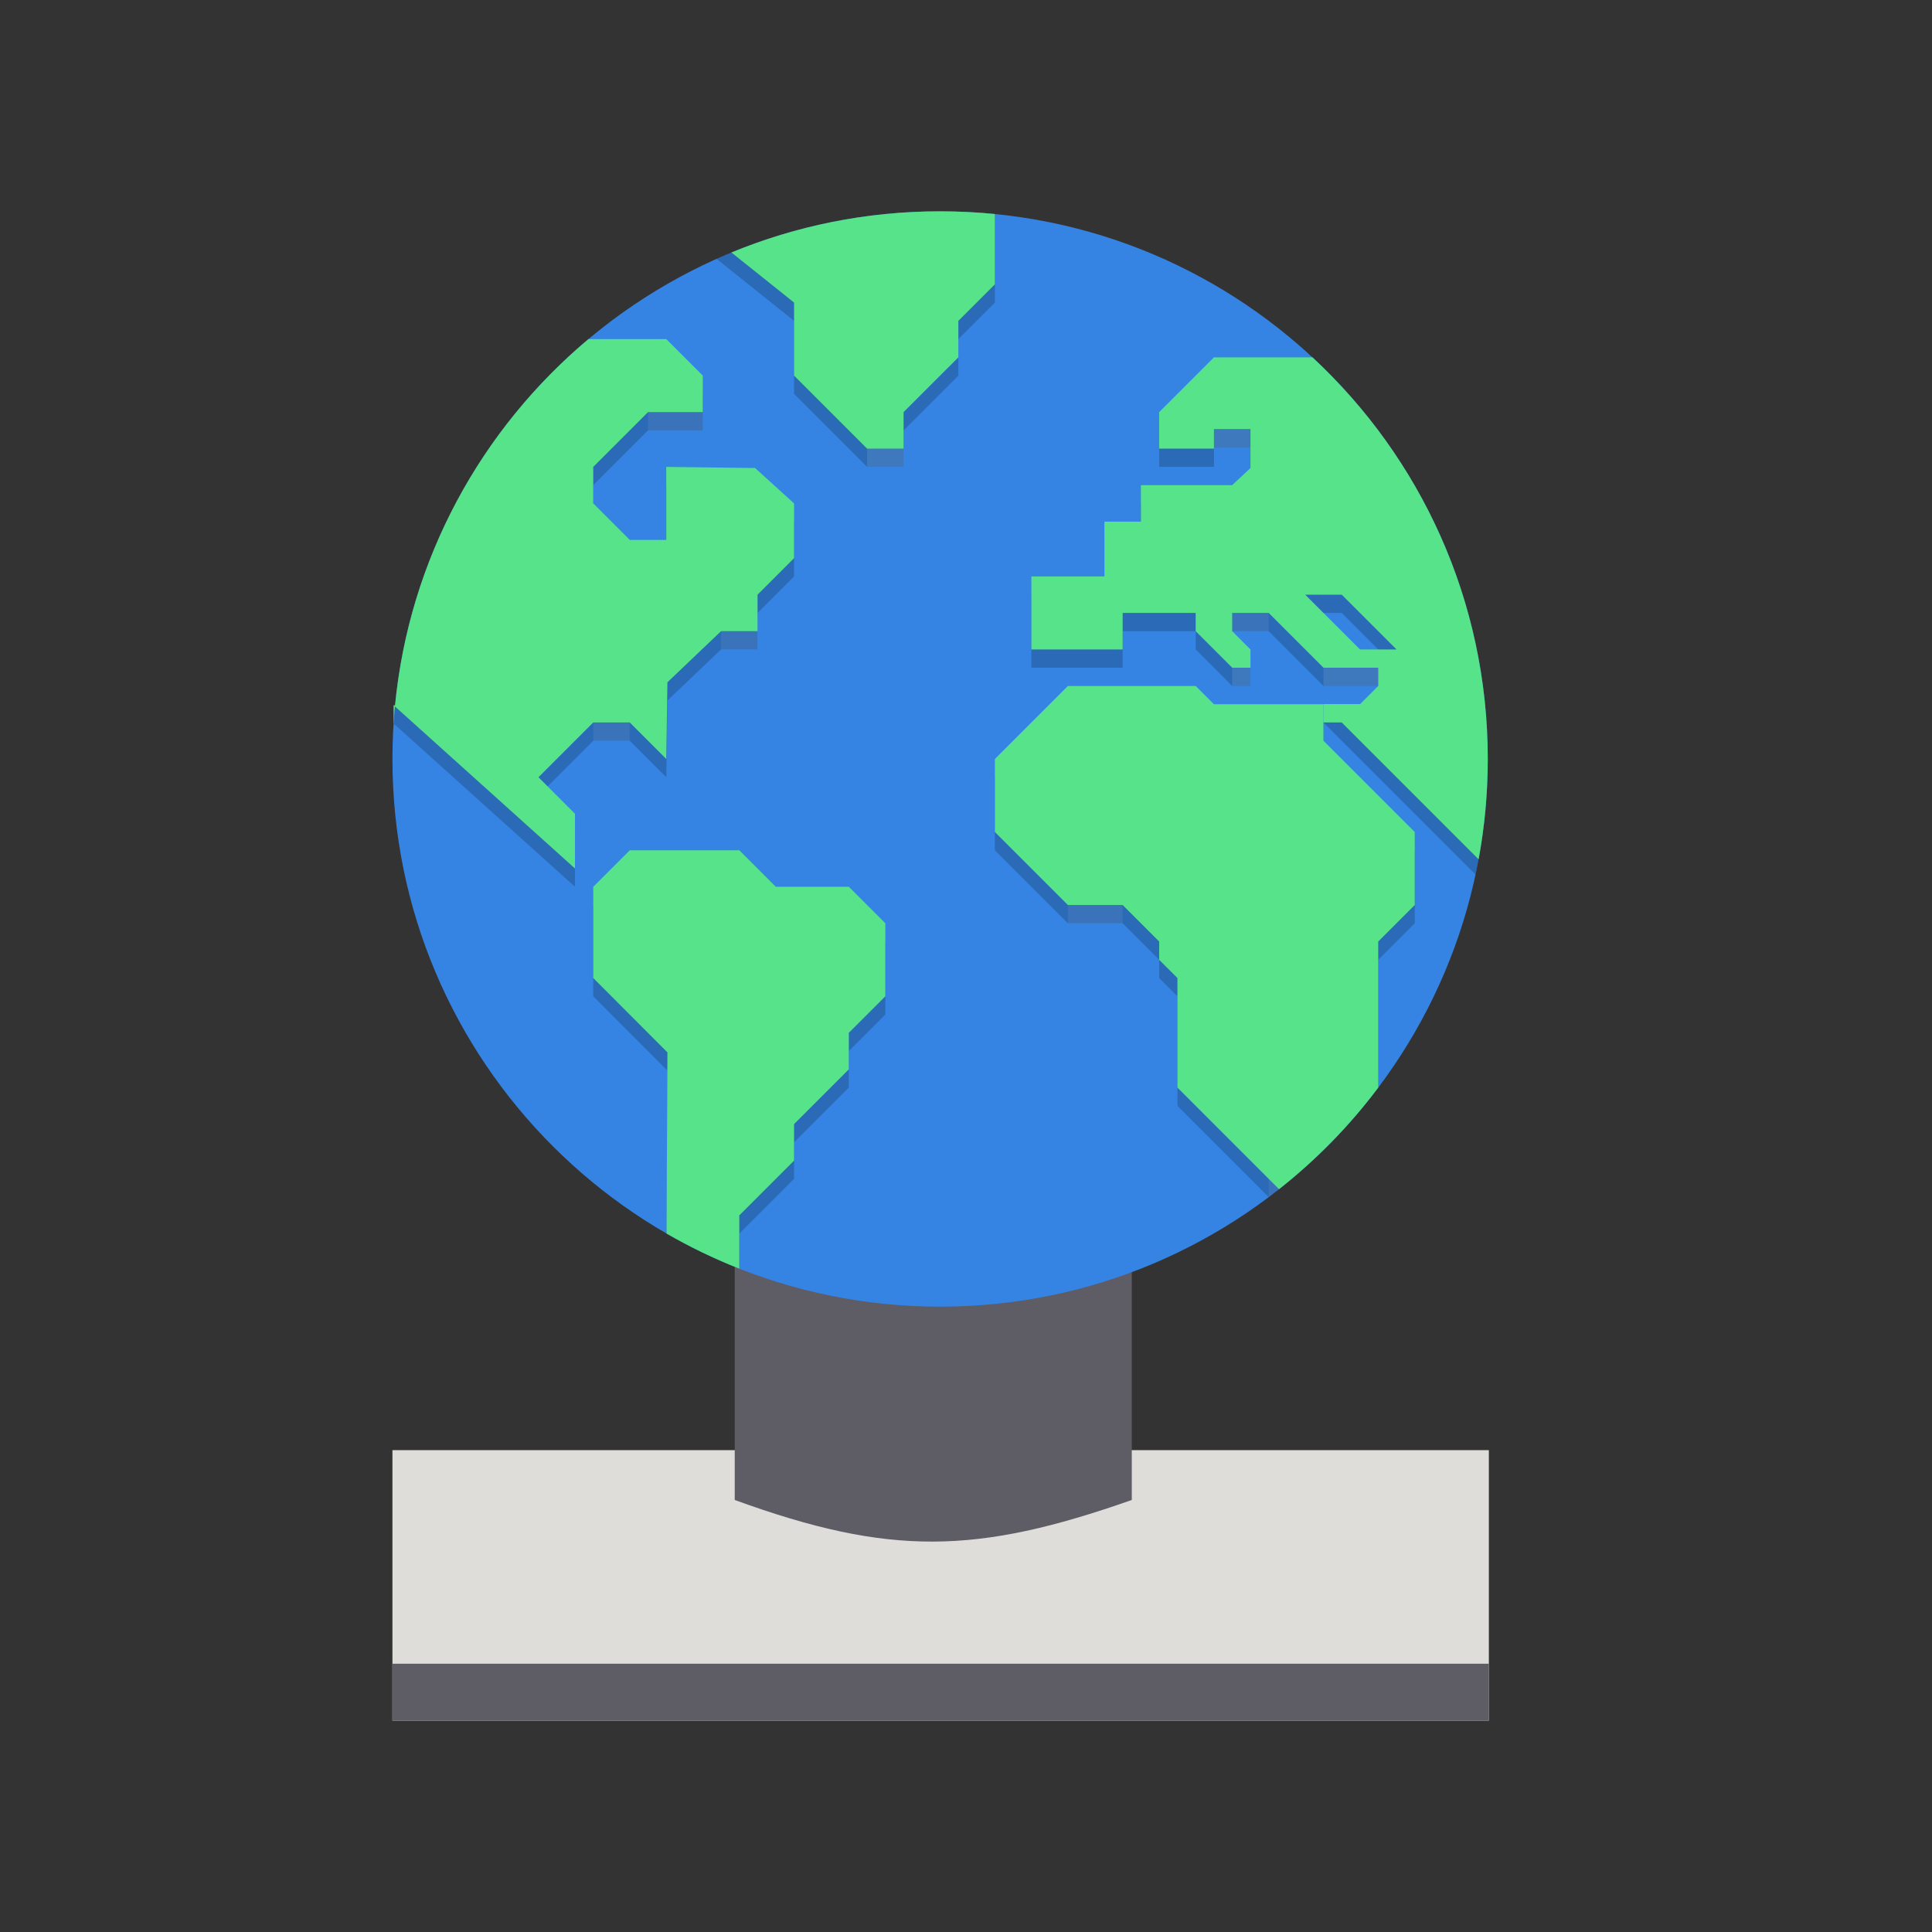<svg width="128" height="128" viewBox="0 0 128 128" fill="none" xmlns="http://www.w3.org/2000/svg">
<rect x="0" y="0" width="128" height="128" fill="#333333" stroke="none"/>
<g id="smb4k">
<rect id="Rectangle 57" x="26" y="96.076" width="72.641" height="17.924" fill="url(#paint0_linear)"/>
<rect id="Rectangle 58" x="26" y="110.226" width="72.641" height="3.774" fill="url(#paint1_linear)"/>
<path id="Rectangle 56" d="M48.678 78.405C58.945 81.76 64.714 81.702 74.984 78.405V99.377C64.72 102.985 58.96 103.121 48.678 99.377V78.405Z" fill="url(#paint2_linear)"/>
<g id="world">
<path id="Vector" fill-rule="evenodd" clip-rule="evenodd" d="M26.076 46.727L26.076 47.936L28.502 47.84L28.556 46.632L26.076 46.727Z" fill="url(#paint3_linear)"/>
<path id="Vector_2" d="M62.285 86.569C82.324 86.569 98.569 70.324 98.569 50.285C98.569 30.245 82.324 14 62.285 14C42.245 14 26 30.245 26 50.285C26 70.324 42.245 86.569 62.285 86.569Z" fill="#3584E4"/>
<path id="Vector_3" opacity="0.1" fill-rule="evenodd" clip-rule="evenodd" d="M91.312 70.846H84.055V79.319C87.466 76.577 89.067 74.982 91.312 72.055V70.846Z" fill="white"/>
<path id="Vector_4" fill-rule="evenodd" clip-rule="evenodd" d="M87.683 46.656V47.865H90.102V46.656H87.683Z" fill="url(#paint4_linear)"/>
<g id="Group">
<path id="Vector_5" opacity="0.1" d="M74.379 59.96H70.751V61.17H74.379V59.96Z" fill="white"/>
<path id="Vector_6" opacity="0.1" d="M41.723 47.866H39.304V49.075H41.723V47.866Z" fill="white"/>
<path id="Vector_7" opacity="0.1" d="M46.561 27.304H42.933V28.514H46.561V27.304Z" fill="white"/>
<path id="Vector_8" opacity="0.1" d="M50.19 41.818H47.77V43.028H50.19V41.818Z" fill="white"/>
<path id="Vector_9" opacity="0.1" d="M84.055 40.609H81.636V41.818H84.055V40.609Z" fill="white"/>
</g>
<path id="Vector_10" opacity="0.2" fill-rule="evenodd" clip-rule="evenodd" d="M48.98 84.052V81.731L52.608 78.103V75.684L56.237 72.055V69.636L58.656 67.217V62.379L56.237 59.96H51.399L48.98 57.541H41.723L39.304 59.96V66.008L44.218 70.932L44.166 81.728C45.703 82.616 47.311 83.394 48.98 84.052V84.052ZM26.075 47.933L38.095 58.751V55.123L35.676 52.703L39.304 49.075H41.723L44.142 51.494L44.218 46.413L47.77 43.028H50.19V40.609L52.608 38.19V34.561L50.025 32.218L44.142 32.142V36.98H41.723L39.304 34.561V32.142L42.933 28.514H46.561V26.095L44.142 23.676H37.615C31.008 29.805 26.687 38.364 26.075 47.933V47.933ZM47.475 17.15L52.608 21.257V26.095L57.446 30.933H59.865V28.514L63.494 24.885V22.466L65.913 20.047V14.179C64.719 14.061 63.509 14 62.284 14C57.009 14 51.997 15.126 47.475 17.15ZM91.312 72.059C89.248 74.806 86.804 77.25 84.056 79.314L78.008 73.265V66.008L76.798 64.798V63.589L74.379 61.17H70.751L65.913 56.332V51.494L70.751 46.656H79.217L80.427 47.866H87.683V50.285L93.731 56.332V61.17L91.312 63.589V72.059ZM97.76 57.941L87.683 47.866H90.102L91.312 46.656V45.447H87.683L84.055 41.818H81.636V43.028L82.846 44.237V45.447H81.636L79.217 43.028V41.818H74.379V44.237H68.332V39.399H73.17V35.771H75.589V33.352H81.636L82.846 32.218V29.637H80.427V30.933H76.798V28.514L80.427 24.885H81.636H88.197C94.613 31.43 98.569 40.395 98.569 50.285C98.569 52.911 98.289 55.473 97.76 57.941ZM88.893 40.609H86.474L90.102 44.237H92.521L88.893 40.609Z" fill="black"/>
<path id="Vector_11" fill-rule="evenodd" clip-rule="evenodd" d="M65.913 14.179C64.719 14.061 63.509 14 62.284 14C57.389 14 52.719 14.97 48.458 16.727L52.609 20.047V24.885L57.447 29.723H59.865V27.304L63.494 23.676V21.257L65.913 18.838V14.179ZM26.165 46.804C27.093 37.051 31.882 28.423 38.987 22.466H44.142L46.561 24.885V27.304H42.933L39.304 30.933V33.352L41.723 35.771H44.142V30.933L50.025 31.008L52.609 33.352V36.98L50.19 39.399V41.818H47.771L44.218 45.204L44.142 50.285L41.723 47.866H39.304L35.676 51.494L38.095 53.913V57.541L26.165 46.804ZM48.98 84.052C47.309 83.394 45.699 82.614 44.16 81.725L44.218 69.723L39.304 64.798V58.751L41.723 56.332H48.98L51.399 58.751H56.237L58.656 61.17V66.008L56.237 68.427V70.846L52.609 74.474V76.893L48.98 80.522V84.052ZM91.312 72.059C89.421 74.576 87.21 76.839 84.74 78.788L78.008 72.055V64.798L76.798 63.589V62.379L74.379 59.96H70.751L65.913 55.123V50.285L70.751 45.447H79.217L80.427 46.656H87.683V49.075L93.731 55.123V59.96L91.312 62.379V72.059ZM97.961 56.934L87.683 46.656H90.103L91.312 45.447V44.237H87.683L84.055 40.609H81.636V41.818L82.846 43.028V44.237H81.636L79.217 41.818V40.609H74.379V43.028H68.332V38.19H73.17V34.561H75.589V32.142H81.636L82.846 31.008V28.427H80.427V29.723H76.798V27.304L80.427 23.676H81.636H86.954C94.098 30.303 98.569 39.772 98.569 50.285C98.569 52.556 98.36 54.778 97.961 56.934ZM88.893 39.399H86.474L90.103 43.028H92.522L88.893 39.399Z" fill="url(#paint5_linear)"/>
<path id="Vector_12" opacity="0.1" d="M82.846 44.237H81.636V45.447H82.846V44.237Z" fill="white"/>
<path id="Vector_13" opacity="0.1" d="M91.312 44.237H87.683V45.447H91.312V44.237Z" fill="white"/>
<path id="Vector_14" opacity="0.1" d="M82.846 28.427H80.427V29.637H82.846V28.427Z" fill="white"/>
<path id="Vector_15" opacity="0.1" d="M59.865 29.723H57.446V30.933H59.865V29.723Z" fill="white"/>
</g>
</g>
<defs>
<linearGradient id="paint0_linear" x1="26" y1="105.038" x2="98.641" y2="105.038" gradientUnits="userSpaceOnUse">
<stop stop-color="#DEDDDA"/>
</linearGradient>
<linearGradient id="paint1_linear" x1="26" y1="112.113" x2="98.641" y2="112.113" gradientUnits="userSpaceOnUse">
<stop stop-color="#5E5C64"/>
</linearGradient>
<linearGradient id="paint2_linear" x1="48.678" y1="90.27" x2="74.984" y2="90.27" gradientUnits="userSpaceOnUse">
<stop stop-color="#5E5C64"/>
</linearGradient>
<linearGradient id="paint3_linear" x1="26.076" y1="47.284" x2="28.556" y2="47.284" gradientUnits="userSpaceOnUse">
<stop stop-color="#57E389"/>
</linearGradient>
<linearGradient id="paint4_linear" x1="87.683" y1="47.261" x2="90.102" y2="47.261" gradientUnits="userSpaceOnUse">
<stop stop-color="#57E389"/>
</linearGradient>
<linearGradient id="paint5_linear" x1="26.165" y1="49.026" x2="98.569" y2="49.026" gradientUnits="userSpaceOnUse">
<stop stop-color="#57E389"/>
</linearGradient>
</defs>
</svg>

